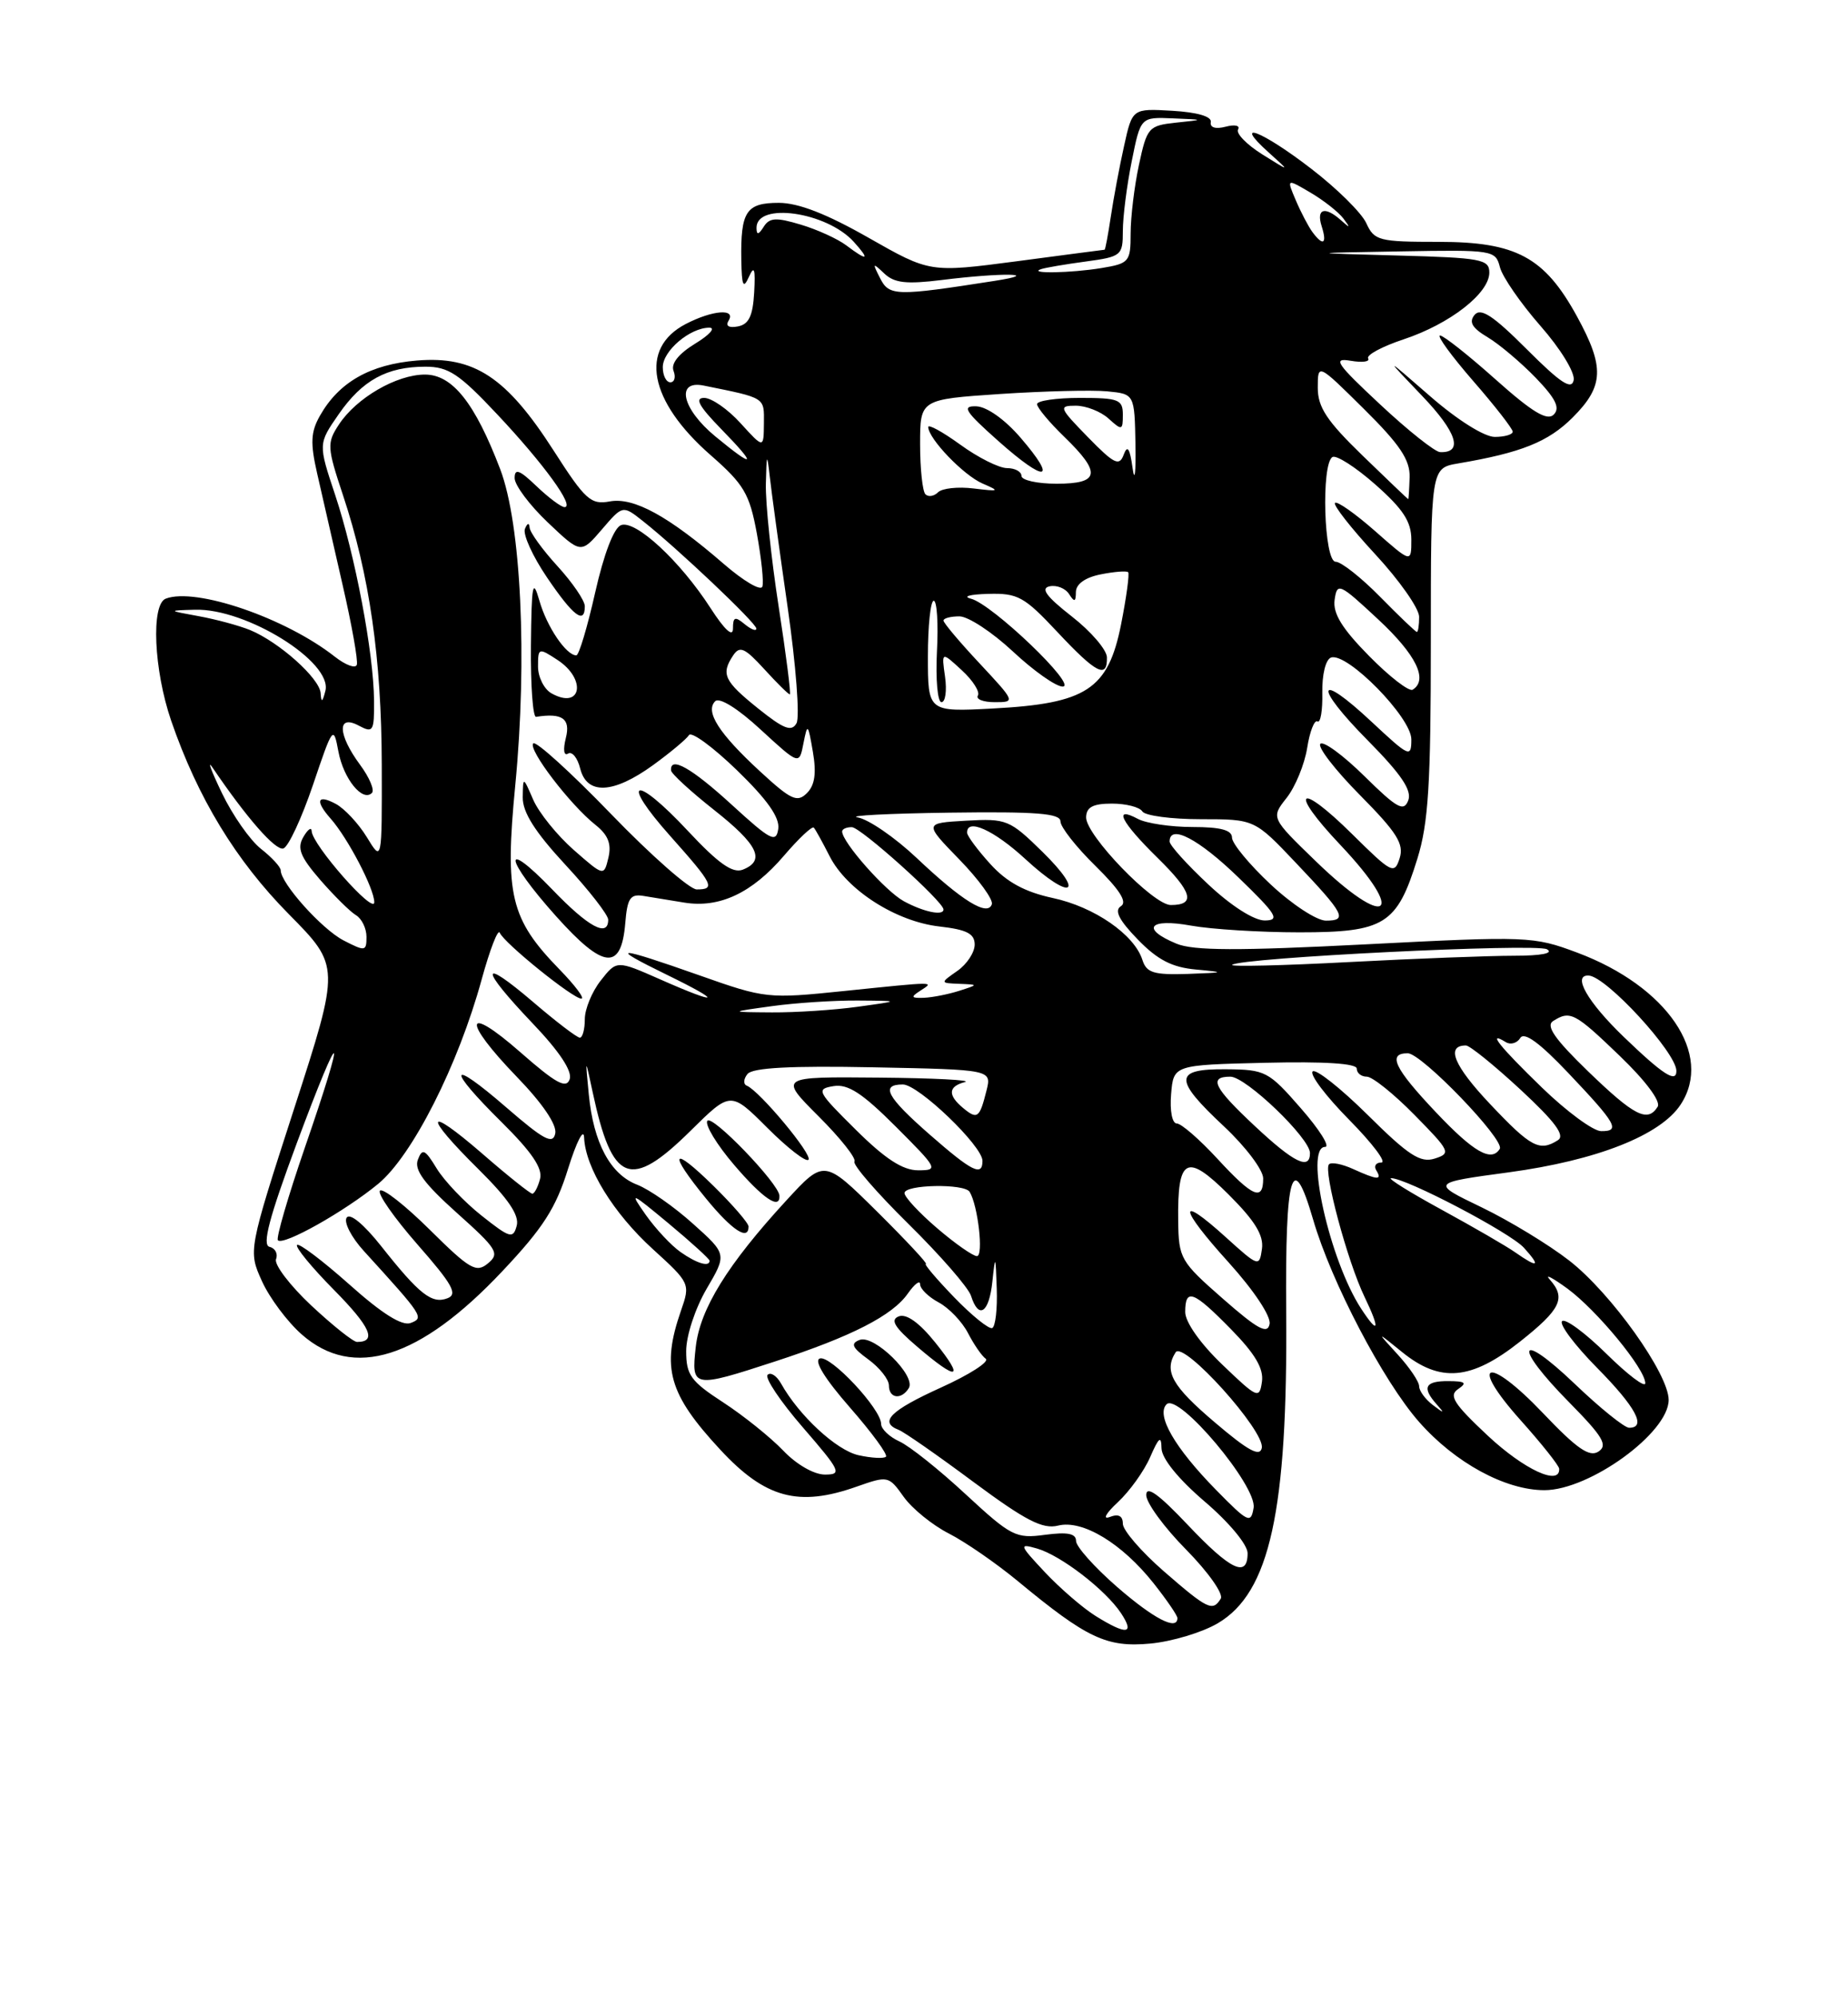 <?xml version="1.0" encoding="UTF-8" standalone="no"?>
<!DOCTYPE svg PUBLIC "-//W3C//DTD SVG 1.1//EN" "http://www.w3.org/Graphics/SVG/1.1/DTD/svg11.dtd" >
<svg xmlns="http://www.w3.org/2000/svg" xmlns:xlink="http://www.w3.org/1999/xlink" version="1.1" viewBox="0 0 237 256">
 <g >
 <path fill="currentColor"
d=" M 156.19 208.05 C 162.86 204.12 165.15 193.66 164.95 168.14 C 164.81 150.31 165.73 147.13 168.40 156.30 C 170.72 164.29 177.39 177.03 181.99 182.25 C 186.60 187.49 193.06 191.00 198.07 191.00 C 203.87 190.99 214.00 183.64 214.00 179.43 C 214.00 176.09 206.63 165.76 201.26 161.58 C 198.64 159.54 193.57 156.46 190.00 154.74 C 183.50 151.61 183.50 151.61 193.50 150.26 C 204.79 148.73 212.96 145.51 215.54 141.57 C 219.76 135.15 213.80 126.41 202.27 122.10 C 196.65 120.00 195.95 119.97 175.12 121.04 C 158.76 121.88 153.06 121.86 150.87 120.95 C 146.25 119.03 147.36 117.66 152.75 118.64 C 155.36 119.11 161.62 119.50 166.65 119.50 C 177.57 119.50 179.16 118.51 181.77 110.07 C 183.19 105.50 183.50 100.51 183.50 82.25 C 183.50 60.00 183.50 60.00 187.00 59.40 C 195.09 58.03 198.56 56.64 201.69 53.51 C 205.71 49.49 205.81 47.06 202.23 40.53 C 198.07 32.95 194.44 31.00 184.51 31.00 C 176.85 31.00 176.25 30.85 175.23 28.62 C 174.64 27.30 171.45 24.15 168.15 21.62 C 161.80 16.73 157.95 15.26 162.69 19.53 C 165.50 22.05 165.50 22.05 161.87 19.78 C 159.87 18.52 158.48 17.09 158.78 16.59 C 159.07 16.09 158.36 15.93 157.19 16.24 C 155.89 16.58 155.15 16.35 155.28 15.65 C 155.42 14.93 153.55 14.39 150.36 14.20 C 145.22 13.90 145.22 13.90 144.16 18.70 C 143.57 21.34 142.81 25.41 142.46 27.75 C 142.11 30.09 141.75 32.00 141.66 32.01 C 141.57 32.01 136.50 32.68 130.38 33.49 C 119.26 34.95 119.26 34.95 111.40 30.48 C 106.03 27.42 102.39 26.00 99.88 26.00 C 95.69 26.00 94.97 27.10 95.07 33.33 C 95.13 36.65 95.32 37.09 96.04 35.50 C 96.73 33.96 96.89 34.43 96.72 37.49 C 96.55 40.49 96.04 41.57 94.63 41.84 C 93.47 42.06 93.02 41.78 93.44 41.10 C 94.42 39.51 91.40 39.74 87.96 41.52 C 81.93 44.64 83.20 51.40 91.14 58.34 C 95.41 62.08 96.12 63.27 97.06 68.36 C 97.64 71.53 97.97 74.60 97.77 75.19 C 97.57 75.78 95.35 74.47 92.82 72.28 C 85.73 66.14 81.27 63.70 78.20 64.27 C 75.77 64.72 75.05 64.07 71.00 57.75 C 64.95 48.33 60.81 45.60 53.47 46.21 C 47.47 46.71 43.48 48.97 41.04 53.27 C 39.85 55.36 39.78 56.77 40.67 60.67 C 41.27 63.33 42.73 69.72 43.92 74.89 C 45.11 80.05 45.94 84.69 45.76 85.21 C 45.59 85.72 44.32 85.25 42.94 84.17 C 36.64 79.21 25.10 75.26 21.26 76.73 C 19.35 77.46 19.72 85.87 21.95 92.37 C 25.36 102.27 30.24 110.29 37.04 117.17 C 43.63 123.84 43.63 123.84 37.73 142.07 C 31.83 160.31 31.83 160.31 33.59 164.20 C 34.56 166.35 36.86 169.43 38.71 171.05 C 45.31 176.85 53.83 174.17 64.39 162.97 C 69.66 157.39 71.29 154.85 72.86 149.78 C 73.94 146.33 74.86 144.53 74.91 145.79 C 75.06 149.66 78.67 155.51 83.73 160.11 C 88.50 164.45 88.54 164.54 87.33 168.00 C 84.79 175.31 85.74 178.67 92.40 185.84 C 98.15 192.03 102.41 193.18 109.85 190.55 C 113.88 189.13 113.97 189.15 115.90 191.86 C 116.98 193.37 119.58 195.48 121.68 196.55 C 123.78 197.62 127.75 200.36 130.50 202.63 C 139.41 210.00 141.92 211.18 147.53 210.66 C 150.30 210.40 154.20 209.23 156.19 208.05 Z  M 140.50 207.12 C 138.85 206.09 135.93 203.56 134.00 201.51 C 130.70 197.99 130.65 197.81 133.00 198.48 C 136.05 199.36 141.76 203.75 143.77 206.77 C 145.57 209.49 144.48 209.60 140.50 207.12 Z  M 143.25 203.39 C 140.36 200.87 138.00 198.23 138.00 197.51 C 138.00 196.55 136.91 196.34 134.02 196.72 C 130.28 197.23 129.68 196.92 123.86 191.54 C 120.47 188.39 116.63 185.33 115.34 184.75 C 114.05 184.16 113.00 183.15 113.00 182.51 C 113.00 180.59 106.51 173.66 105.14 174.12 C 104.34 174.39 105.78 176.72 108.99 180.39 C 111.80 183.60 113.89 186.45 113.62 186.71 C 113.36 186.97 111.78 186.89 110.11 186.52 C 107.28 185.90 102.47 181.45 100.16 177.32 C 99.60 176.33 98.83 175.83 98.44 176.22 C 98.06 176.61 100.09 179.64 102.97 182.96 C 107.82 188.56 108.02 189.00 105.79 189.00 C 104.39 189.00 102.13 187.70 100.44 185.92 C 98.82 184.23 95.36 181.45 92.75 179.75 C 88.58 177.04 88.00 176.24 88.00 173.17 C 88.00 171.21 89.15 167.72 90.61 165.21 C 93.23 160.75 93.23 160.75 88.86 156.84 C 86.46 154.68 83.25 152.44 81.72 151.85 C 78.27 150.53 76.11 146.49 75.51 140.27 C 75.05 135.50 75.05 135.50 76.01 140.00 C 78.51 151.67 80.82 152.58 88.57 144.93 C 93.70 139.86 93.70 139.86 98.40 144.55 C 100.98 147.13 103.36 148.98 103.68 148.65 C 104.28 148.06 97.41 139.82 95.77 139.15 C 95.30 138.96 95.35 138.29 95.87 137.65 C 96.54 136.85 101.43 136.59 112.01 136.80 C 127.19 137.10 127.19 137.10 126.51 139.80 C 125.63 143.31 125.34 143.53 123.52 142.02 C 121.52 140.36 121.60 139.25 123.75 138.69 C 124.71 138.44 119.74 138.18 112.70 138.12 C 99.90 138.00 99.90 138.00 104.97 143.07 C 107.76 145.85 109.83 148.46 109.58 148.87 C 109.33 149.28 112.45 152.88 116.52 156.89 C 120.59 160.90 124.19 165.03 124.53 166.09 C 125.51 169.18 126.85 168.29 127.27 164.25 C 127.64 160.77 127.68 160.84 127.83 165.19 C 127.92 167.77 127.66 170.03 127.25 170.22 C 126.84 170.40 124.64 168.63 122.37 166.28 C 120.09 163.92 118.46 162.00 118.74 162.00 C 119.02 162.00 116.20 158.98 112.48 155.29 C 105.70 148.59 105.70 148.59 100.85 153.86 C 93.30 162.07 89.78 167.76 89.23 172.63 C 88.64 177.91 88.84 177.95 99.43 174.49 C 109.21 171.30 114.46 168.62 116.43 165.79 C 117.30 164.56 118.00 164.03 118.00 164.61 C 118.00 165.19 119.08 166.24 120.39 166.94 C 121.70 167.64 123.39 169.41 124.14 170.86 C 124.89 172.31 125.91 173.80 126.42 174.16 C 126.92 174.53 124.34 176.19 120.67 177.85 C 114.18 180.79 112.69 182.28 115.25 183.27 C 115.94 183.53 120.26 186.54 124.86 189.96 C 131.53 194.90 133.72 196.03 135.69 195.54 C 138.83 194.75 143.89 197.81 147.96 202.95 C 149.63 205.06 151.00 207.06 151.00 207.39 C 151.00 209.06 147.97 207.49 143.25 203.39 Z  M 116.55 177.92 C 117.52 176.35 112.10 171.03 110.25 171.74 C 109.04 172.20 109.27 172.72 111.36 174.24 C 112.81 175.30 114.00 176.80 114.00 177.58 C 114.00 179.25 115.60 179.46 116.55 177.92 Z  M 119.94 172.07 C 117.91 169.54 116.25 168.35 115.27 168.72 C 114.13 169.16 114.70 170.11 117.63 172.61 C 122.84 177.07 123.78 176.85 119.94 172.07 Z  M 96.00 157.21 C 96.00 156.77 93.97 154.43 91.50 152.00 C 86.11 146.71 85.61 147.59 90.57 153.65 C 93.89 157.70 96.00 159.08 96.00 157.21 Z  M 99.96 153.25 C 99.88 151.69 91.27 142.76 90.71 143.66 C 90.39 144.18 91.93 146.72 94.14 149.30 C 97.83 153.62 100.06 155.13 99.96 153.25 Z  M 149.25 201.39 C 146.36 198.87 144.00 196.14 144.00 195.30 C 144.00 194.29 143.44 194.00 142.31 194.44 C 141.37 194.80 141.83 193.96 143.35 192.55 C 144.86 191.15 146.73 188.55 147.51 186.75 C 148.62 184.20 148.93 183.96 148.96 185.63 C 148.99 186.94 151.10 189.55 154.50 192.46 C 157.63 195.13 160.00 197.98 160.00 199.08 C 160.00 202.30 157.82 201.26 152.29 195.41 C 148.58 191.49 147.00 190.36 147.00 191.63 C 147.00 192.62 149.30 195.77 152.12 198.62 C 154.94 201.48 156.93 204.30 156.56 204.90 C 155.52 206.59 154.89 206.29 149.25 201.39 Z  M 155.95 190.96 C 150.65 185.56 148.23 181.37 149.61 179.99 C 151.13 178.47 161.23 190.47 160.77 193.26 C 160.43 195.33 160.07 195.16 155.95 190.96 Z  M 190.82 184.03 C 186.44 179.93 185.76 178.87 187.00 178.04 C 188.19 177.24 187.93 177.03 185.75 177.02 C 182.75 177.00 182.32 177.84 184.25 180.00 C 185.31 181.19 185.24 181.21 183.75 180.08 C 182.79 179.35 182.00 178.27 182.00 177.68 C 182.00 177.09 180.76 175.26 179.25 173.61 C 176.50 170.61 176.50 170.61 179.83 173.31 C 184.71 177.26 188.67 176.91 194.91 171.98 C 200.18 167.81 200.87 166.38 198.75 164.00 C 198.06 163.23 199.07 163.75 201.00 165.15 C 204.79 167.93 211.00 175.46 211.00 177.29 C 211.00 177.91 208.76 176.22 206.02 173.52 C 203.29 170.83 200.72 168.94 200.33 169.34 C 199.94 169.73 201.95 172.41 204.81 175.31 C 209.79 180.35 211.21 183.00 208.93 183.00 C 208.33 183.00 205.18 180.46 201.93 177.35 C 194.60 170.36 194.02 172.43 201.25 179.75 C 205.57 184.13 206.23 185.24 205.00 186.05 C 203.84 186.81 202.23 185.69 197.88 181.12 C 190.76 173.65 188.23 174.45 195.01 182.03 C 197.71 185.04 199.93 187.84 199.96 188.25 C 200.09 190.51 195.47 188.37 190.82 184.03 Z  M 155.82 182.33 C 150.29 177.64 149.24 175.75 150.77 173.33 C 151.76 171.79 162.26 183.44 161.82 185.59 C 161.58 186.77 160.07 185.95 155.82 182.33 Z  M 156.75 174.90 C 153.94 172.21 152.00 169.46 152.00 168.17 C 152.00 165.05 153.04 165.44 157.88 170.38 C 160.96 173.52 162.08 175.41 161.84 177.10 C 161.52 179.34 161.27 179.24 156.75 174.90 Z  M 39.92 167.33 C 37.17 164.75 35.14 162.08 35.40 161.39 C 35.67 160.69 35.29 159.98 34.56 159.81 C 33.59 159.58 34.52 156.06 38.07 146.50 C 43.90 130.85 44.56 131.27 39.08 147.14 C 36.93 153.39 35.38 158.71 35.64 158.97 C 36.36 159.69 44.20 155.28 48.50 151.74 C 52.89 148.12 58.77 136.51 61.78 125.51 C 62.83 121.69 63.87 119.01 64.09 119.55 C 64.63 120.86 73.47 128.00 74.56 128.00 C 75.02 128.00 73.76 126.31 71.75 124.25 C 65.45 117.78 64.72 114.73 66.08 100.66 C 67.65 84.43 66.83 67.16 64.15 60.14 C 60.91 51.65 58.02 48.01 54.50 48.01 C 50.86 48.01 45.70 51.00 43.46 54.42 C 41.91 56.78 41.94 57.32 43.99 63.48 C 47.38 73.67 48.93 84.39 48.96 98.00 C 48.99 110.50 48.99 110.50 47.05 107.31 C 45.98 105.56 44.18 103.63 43.05 103.03 C 40.68 101.76 40.38 102.64 42.40 104.92 C 44.61 107.42 48.00 113.91 48.00 115.64 C 48.00 117.32 40.02 108.26 39.97 106.52 C 39.95 105.96 39.47 106.30 38.90 107.29 C 38.07 108.72 38.50 109.81 41.08 112.79 C 42.86 114.83 44.91 116.86 45.65 117.30 C 46.39 117.74 47.00 118.99 47.00 120.08 C 47.00 121.94 46.84 121.97 44.05 120.53 C 41.27 119.09 36.00 113.21 36.00 111.55 C 36.00 111.13 34.86 109.89 33.47 108.80 C 32.07 107.70 29.82 104.48 28.46 101.65 C 27.10 98.82 26.55 97.34 27.24 98.36 C 31.62 104.82 35.33 109.06 36.34 108.75 C 36.98 108.55 38.68 104.89 40.13 100.63 C 42.69 93.05 42.77 92.95 43.40 96.33 C 44.06 99.83 46.50 102.84 47.70 101.63 C 48.06 101.27 47.38 99.65 46.18 98.03 C 43.31 94.14 43.21 91.51 46.00 93.00 C 47.86 93.99 48.00 93.76 47.97 89.79 C 47.92 83.69 45.54 71.14 42.99 63.46 C 40.80 56.89 40.80 56.89 43.44 53.09 C 46.46 48.73 49.62 47.00 54.56 47.00 C 57.51 47.00 58.88 47.91 63.76 53.10 C 69.74 59.45 73.77 65.00 72.40 65.00 C 71.97 65.00 70.35 63.79 68.80 62.31 C 66.62 60.22 66.00 59.99 66.00 61.28 C 66.00 62.18 67.91 64.74 70.25 66.96 C 74.50 70.99 74.50 70.99 77.18 67.87 C 79.86 64.74 79.86 64.74 82.44 66.78 C 86.85 70.25 97.00 79.86 97.00 80.57 C 97.00 80.94 96.33 80.68 95.50 80.00 C 94.26 78.97 94.00 79.07 94.00 80.57 C 94.00 81.72 92.94 80.75 91.13 77.95 C 87.23 71.90 81.49 66.60 79.64 67.31 C 78.72 67.66 77.44 71.02 76.33 75.94 C 75.33 80.37 74.25 84.00 73.91 84.00 C 72.61 84.00 70.12 80.32 69.18 77.00 C 68.32 74.01 68.17 74.84 68.09 82.75 C 68.04 87.84 68.34 91.95 68.75 91.88 C 72.12 91.35 73.19 92.11 72.57 94.58 C 72.19 96.09 72.31 96.93 72.85 96.59 C 73.37 96.27 74.07 97.14 74.41 98.51 C 75.27 101.92 78.65 101.76 83.75 98.07 C 85.98 96.45 88.05 94.72 88.36 94.22 C 88.67 93.72 91.44 95.75 94.52 98.73 C 98.41 102.50 100.02 104.79 99.81 106.24 C 99.54 108.08 98.84 107.72 93.86 103.16 C 88.68 98.42 85.91 96.86 86.06 98.75 C 86.09 99.16 88.56 101.43 91.56 103.80 C 97.23 108.27 98.21 110.31 95.25 111.47 C 93.95 111.97 92.13 110.68 88.22 106.50 C 81.38 99.17 79.37 99.77 85.97 107.17 C 91.48 113.35 91.80 114.00 89.35 114.00 C 88.45 114.00 83.50 109.65 78.36 104.33 C 73.22 99.01 68.73 94.94 68.39 95.28 C 67.66 96.01 73.11 103.15 76.37 105.73 C 77.99 107.02 78.44 108.16 78.03 109.92 C 77.45 112.33 77.45 112.33 73.58 108.94 C 71.45 107.07 69.12 104.18 68.39 102.52 C 67.08 99.50 67.08 99.50 67.04 102.19 C 67.01 104.10 68.60 106.62 72.50 110.83 C 75.53 114.09 78.00 117.27 78.00 117.88 C 78.00 120.20 75.47 118.84 70.82 114.00 C 64.28 107.22 64.68 110.03 71.31 117.43 C 77.41 124.24 79.68 124.47 80.19 118.31 C 80.45 115.13 80.83 114.56 82.50 114.83 C 83.60 115.01 85.97 115.40 87.77 115.69 C 92.28 116.42 96.45 114.46 100.53 109.69 C 102.43 107.47 104.16 105.84 104.37 106.08 C 104.58 106.31 105.49 107.96 106.40 109.75 C 108.61 114.09 114.92 118.12 120.48 118.75 C 123.99 119.15 125.00 119.67 125.00 121.07 C 125.00 122.07 124.00 123.59 122.78 124.44 C 120.55 126.00 120.55 126.00 123.03 126.10 C 125.50 126.20 125.50 126.20 123.00 127.00 C 121.62 127.44 119.60 127.84 118.50 127.89 C 116.85 127.95 116.76 127.80 118.00 127.00 C 119.87 125.79 120.22 125.79 108.25 127.02 C 98.47 128.03 98.13 127.99 89.72 125.02 C 78.98 121.23 77.85 121.20 85.50 124.93 C 92.86 128.51 92.31 128.91 84.67 125.53 C 79.09 123.07 79.09 123.07 77.05 125.67 C 75.92 127.10 75.00 129.33 75.00 130.63 C 75.00 131.94 74.71 133.00 74.36 133.00 C 74.00 133.00 71.30 130.94 68.36 128.42 C 61.49 122.56 61.47 123.99 68.31 131.17 C 71.75 134.77 73.42 137.30 73.06 138.33 C 72.62 139.59 71.29 138.86 66.75 134.88 C 59.53 128.55 59.22 130.72 66.29 138.03 C 69.59 141.44 71.44 144.17 71.21 145.28 C 70.91 146.73 69.76 146.12 64.92 141.93 C 57.53 135.53 57.18 136.77 64.38 143.88 C 68.18 147.64 69.62 149.75 69.26 151.10 C 68.99 152.14 68.54 153.00 68.27 153.00 C 68.00 153.00 65.12 150.71 61.89 147.90 C 54.52 141.52 54.20 142.79 61.38 149.88 C 65.17 153.63 66.62 155.76 66.27 157.09 C 65.81 158.82 65.42 158.71 61.76 155.81 C 59.55 154.06 56.96 151.34 56.00 149.76 C 54.50 147.30 54.16 147.14 53.59 148.64 C 53.09 149.93 54.39 151.70 58.59 155.46 C 63.76 160.08 64.12 160.66 62.58 161.93 C 61.08 163.18 60.26 162.71 55.14 157.64 C 51.98 154.51 49.09 152.24 48.73 152.61 C 48.36 152.97 50.54 156.08 53.55 159.52 C 58.02 164.61 58.74 165.89 57.39 166.40 C 55.39 167.17 53.79 165.92 48.90 159.74 C 46.65 156.90 44.86 155.42 44.45 156.08 C 44.08 156.68 45.07 158.60 46.66 160.34 C 54.29 168.72 54.41 168.90 52.67 169.57 C 51.57 169.99 49.01 168.39 44.81 164.64 C 41.38 161.59 38.36 159.31 38.10 159.57 C 37.83 159.83 39.96 162.43 42.83 165.33 C 47.52 170.08 48.37 172.00 45.79 172.00 C 45.31 172.00 42.67 169.90 39.92 167.33 Z  M 75.00 77.70 C 75.00 76.98 73.42 74.67 71.50 72.57 C 69.58 70.47 67.96 68.24 67.92 67.62 C 67.87 66.96 67.63 67.03 67.32 67.79 C 67.04 68.50 68.31 71.30 70.15 74.01 C 73.52 78.98 75.00 80.10 75.00 77.70 Z  M 156.83 166.46 C 151.39 161.70 151.16 161.30 151.10 156.50 C 150.99 148.35 152.17 147.73 157.56 153.10 C 160.95 156.48 162.09 158.34 161.84 160.08 C 161.51 162.41 161.41 162.38 157.22 158.59 C 150.96 152.92 151.15 154.73 157.58 161.82 C 160.81 165.40 163.01 168.70 162.82 169.70 C 162.56 171.06 161.31 170.39 156.83 166.46 Z  M 174.57 167.75 C 170.50 161.52 167.26 147.00 169.94 147.00 C 170.62 147.00 169.21 144.77 166.83 142.05 C 162.69 137.30 162.27 137.09 157.25 137.05 C 150.51 136.99 150.47 138.30 157.00 144.40 C 159.75 146.98 162.00 149.96 162.00 151.04 C 162.00 154.01 160.66 153.44 156.11 148.50 C 153.83 146.03 151.49 144.00 150.92 144.00 C 150.33 144.00 150.01 142.38 150.19 140.25 C 150.50 136.50 150.50 136.50 162.25 136.22 C 169.84 136.04 174.00 136.30 174.00 136.97 C 174.00 137.54 174.58 138.00 175.29 138.00 C 176.00 138.00 178.75 140.20 181.40 142.90 C 185.99 147.56 186.12 147.83 183.99 148.50 C 182.16 149.08 180.64 148.10 175.41 142.91 C 171.91 139.45 168.73 136.94 168.34 137.33 C 167.94 137.73 170.05 140.51 173.02 143.52 C 176.00 146.54 177.86 149.00 177.16 149.00 C 176.46 149.00 176.16 149.45 176.50 150.00 C 177.30 151.30 176.67 151.26 173.54 149.84 C 172.14 149.20 170.74 148.92 170.44 149.23 C 169.67 150.00 172.80 161.68 175.00 166.23 C 177.03 170.44 176.82 171.19 174.57 167.75 Z  M 87.28 160.48 C 86.09 159.65 84.09 157.51 82.83 155.73 C 80.68 152.67 80.83 152.73 85.78 156.84 C 88.65 159.23 91.00 161.37 91.00 161.59 C 91.00 162.43 89.37 161.95 87.28 160.48 Z  M 194.37 160.55 C 193.23 159.74 188.96 157.28 184.90 155.06 C 180.83 152.84 177.90 151.02 178.40 151.01 C 180.31 150.98 193.67 157.98 195.44 159.93 C 197.64 162.36 197.26 162.57 194.37 160.55 Z  M 120.18 157.42 C 117.88 155.45 116.00 153.43 116.00 152.92 C 116.00 151.82 123.68 151.67 124.35 152.76 C 125.42 154.49 126.16 161.00 125.29 161.00 C 124.78 161.00 122.48 159.39 120.18 157.42 Z  M 109.75 144.80 C 104.78 139.88 104.63 139.58 106.90 139.21 C 108.75 138.91 110.59 140.11 114.89 144.41 C 120.29 149.81 120.39 150.00 117.74 150.00 C 115.77 150.00 113.51 148.53 109.75 144.80 Z  M 119.23 145.42 C 113.71 140.59 112.86 139.00 115.79 139.00 C 117.78 139.00 126.00 146.88 126.00 148.79 C 126.00 150.84 124.67 150.18 119.23 145.42 Z  M 160.96 144.36 C 155.65 139.40 154.95 138.00 157.79 138.00 C 159.78 138.00 168.00 145.88 168.00 147.79 C 168.00 150.03 165.95 149.03 160.96 144.36 Z  M 184.15 142.56 C 178.82 136.93 177.90 135.00 180.54 135.00 C 182.32 135.00 193.03 146.12 192.34 147.25 C 191.28 148.99 188.99 147.68 184.15 142.56 Z  M 191.09 141.50 C 186.45 136.59 185.38 134.00 188.00 134.00 C 188.49 134.00 191.64 136.55 195.00 139.66 C 199.44 143.78 200.75 145.54 199.80 146.14 C 197.44 147.64 196.34 147.06 191.09 141.50 Z  M 197.75 139.40 C 192.30 134.12 190.65 132.05 193.11 133.57 C 193.72 133.95 194.56 133.71 194.97 133.04 C 195.48 132.22 197.45 133.65 201.11 137.51 C 207.31 144.04 207.86 145.01 205.33 144.98 C 204.32 144.97 200.91 142.46 197.75 139.40 Z  M 203.68 137.33 C 199.39 133.18 198.21 131.48 199.18 130.87 C 201.37 129.48 201.96 129.79 207.74 135.35 C 211.04 138.52 213.02 141.17 212.59 141.85 C 211.31 143.92 209.59 143.04 203.68 137.33 Z  M 208.25 132.91 C 203.59 128.43 201.59 124.92 203.75 125.04 C 206.01 125.16 214.97 134.90 214.99 137.25 C 215.01 138.86 213.29 137.76 208.25 132.91 Z  M 99.00 128.96 C 102.03 128.54 106.97 128.22 110.00 128.24 C 115.50 128.28 115.50 128.28 110.00 129.04 C 106.97 129.46 102.03 129.78 99.00 129.76 C 93.50 129.72 93.50 129.72 99.00 128.96 Z  M 146.51 123.04 C 145.48 119.79 140.35 116.24 135.02 115.10 C 131.45 114.33 129.13 113.08 127.02 110.76 C 125.39 108.97 124.05 107.16 124.03 106.75 C 123.95 104.81 127.46 106.39 131.49 110.10 C 137.36 115.51 139.31 114.70 133.69 109.18 C 129.48 105.06 129.09 104.90 123.90 105.19 C 118.50 105.50 118.50 105.50 123.03 110.16 C 125.52 112.72 127.40 115.31 127.20 115.90 C 126.67 117.50 123.41 115.50 117.53 109.94 C 114.76 107.33 111.38 105.01 110.00 104.77 C 108.62 104.54 113.91 104.27 121.75 104.16 C 132.91 104.01 136.00 104.25 136.00 105.28 C 136.00 106.00 138.02 108.57 140.49 110.99 C 143.61 114.06 144.61 115.63 143.75 116.15 C 142.88 116.69 143.50 117.93 145.91 120.41 C 148.46 123.04 150.31 123.99 153.40 124.27 C 157.19 124.62 157.11 124.66 152.32 124.83 C 147.96 124.97 147.04 124.69 146.51 123.04 Z  M 158.02 123.67 C 158.99 122.75 196.96 120.88 198.39 121.67 C 199.30 122.18 197.69 122.50 194.18 122.50 C 191.06 122.50 181.54 122.86 173.02 123.31 C 164.51 123.76 157.76 123.92 158.02 123.67 Z  M 154.96 113.36 C 152.23 110.81 150.00 108.34 150.00 107.86 C 150.00 105.58 153.72 107.52 158.84 112.48 C 163.75 117.23 164.19 117.96 162.21 117.98 C 160.84 117.99 157.91 116.13 154.96 113.36 Z  M 162.96 113.36 C 160.23 110.81 158.00 108.11 158.00 107.36 C 158.00 106.39 156.54 106.00 152.93 106.00 C 150.15 106.00 147.00 105.53 145.93 104.96 C 142.69 103.23 143.76 105.35 148.46 109.96 C 152.92 114.34 153.39 116.00 150.15 116.00 C 147.90 116.00 139.23 107.02 139.29 104.75 C 139.32 103.45 140.17 103.00 142.61 103.00 C 144.41 103.00 146.16 103.45 146.50 104.00 C 146.84 104.55 150.22 105.00 154.00 105.00 C 160.89 105.00 160.89 105.00 166.19 110.59 C 172.44 117.17 172.87 118.00 170.04 118.00 C 168.87 118.00 165.68 115.91 162.96 113.36 Z  M 115.91 115.51 C 113.56 114.23 108.00 107.95 108.00 106.57 C 108.00 106.26 108.56 106.01 109.25 106.02 C 110.39 106.04 121.00 115.57 121.00 116.57 C 121.00 117.42 118.45 116.89 115.91 115.51 Z  M 168.75 110.39 C 162.99 104.82 162.99 104.82 165.01 102.26 C 166.12 100.85 167.30 97.98 167.64 95.87 C 167.97 93.76 168.57 92.23 168.96 92.47 C 169.35 92.71 169.63 91.06 169.58 88.81 C 169.54 86.45 170.01 84.53 170.70 84.28 C 172.76 83.57 181.00 91.95 181.00 94.76 C 181.00 97.15 180.75 97.04 175.93 92.54 C 168.80 85.86 168.40 87.83 175.45 94.94 C 179.72 99.26 181.10 101.31 180.60 102.60 C 180.03 104.08 179.17 103.61 174.99 99.49 C 172.27 96.81 169.72 94.94 169.33 95.34 C 168.94 95.73 171.22 98.69 174.41 101.91 C 179.16 106.71 180.08 108.17 179.50 110.00 C 178.83 112.11 178.50 111.94 173.42 106.92 C 166.48 100.06 165.19 101.21 171.89 108.29 C 180.56 117.46 177.90 119.25 168.75 110.39 Z  M 97.46 98.86 C 92.19 94.00 90.40 91.20 91.72 89.88 C 92.26 89.34 94.62 90.80 97.56 93.52 C 102.50 98.06 102.50 98.06 103.04 95.28 C 103.56 92.65 103.62 92.71 104.25 96.37 C 104.72 99.11 104.50 100.65 103.48 101.66 C 102.24 102.90 101.44 102.53 97.46 98.86 Z  M 97.23 90.81 C 92.86 87.30 92.43 86.40 94.03 84.00 C 94.87 82.74 95.51 83.03 98.00 85.75 C 99.63 87.54 101.11 89.00 101.29 89.00 C 101.46 89.00 100.82 83.94 99.86 77.75 C 98.90 71.56 98.16 64.47 98.22 62.00 C 98.31 58.13 98.37 57.99 98.71 61.00 C 98.92 62.92 99.96 70.52 101.02 77.89 C 102.08 85.25 102.59 91.91 102.15 92.70 C 101.52 93.83 100.52 93.45 97.23 90.81 Z  M 119.00 84.13 C 119.00 80.21 119.34 77.00 119.75 77.00 C 120.16 77.00 120.35 79.92 120.16 83.50 C 119.98 87.07 120.24 90.00 120.74 90.00 C 121.24 90.00 121.45 88.54 121.20 86.75 C 120.74 83.50 120.74 83.50 123.34 85.90 C 124.77 87.21 125.70 88.68 125.41 89.15 C 125.12 89.62 126.10 90.00 127.58 90.00 C 130.24 90.00 130.22 89.95 125.64 85.04 C 123.09 82.32 121.00 79.84 121.00 79.54 C 121.00 79.24 121.92 79.00 123.04 79.00 C 124.17 79.00 127.25 81.03 129.90 83.50 C 132.54 85.97 135.41 88.00 136.28 88.00 C 138.30 88.00 127.21 77.39 124.50 76.73 C 123.40 76.45 124.39 76.18 126.71 76.12 C 130.53 76.01 131.35 76.46 135.60 81.00 C 140.58 86.32 142.02 87.06 141.96 84.25 C 141.94 83.29 139.91 80.92 137.44 79.00 C 134.19 76.46 133.41 75.40 134.61 75.15 C 135.52 74.96 136.64 75.41 137.11 76.15 C 137.79 77.22 137.97 77.16 137.98 75.88 C 137.99 74.86 139.18 74.01 141.16 73.62 C 142.90 73.27 144.48 73.15 144.68 73.34 C 144.87 73.54 144.46 76.56 143.77 80.05 C 142.11 88.37 139.33 90.18 127.34 90.81 C 119.00 91.25 119.00 91.25 119.00 84.13 Z  M 41.12 88.84 C 40.98 86.92 35.79 82.29 32.06 80.75 C 30.65 80.18 27.70 79.38 25.50 78.98 C 21.50 78.25 21.50 78.25 25.00 78.15 C 31.57 77.95 42.67 84.85 41.73 88.55 C 41.35 90.03 41.20 90.10 41.12 88.84 Z  M 70.73 88.87 C 69.78 88.34 69.00 86.79 69.00 85.43 C 69.00 83.02 69.07 83.00 71.50 84.59 C 75.27 87.06 74.56 91.01 70.73 88.87 Z  M 175.58 84.08 C 172.09 80.54 170.92 78.62 171.16 76.88 C 171.48 74.62 171.76 74.74 176.75 79.39 C 181.61 83.91 183.20 87.14 181.17 88.40 C 180.71 88.68 178.20 86.74 175.58 84.08 Z  M 177.00 76.50 C 174.57 74.03 172.00 72.00 171.29 72.00 C 169.79 72.00 169.41 59.48 170.88 58.58 C 171.36 58.28 173.84 59.86 176.38 62.10 C 179.94 65.24 181.00 66.86 181.00 69.17 C 181.00 72.17 181.00 72.17 176.35 68.07 C 173.79 65.82 171.47 64.19 171.21 64.46 C 170.94 64.72 173.26 67.68 176.36 71.03 C 179.46 74.37 182.00 77.99 182.00 79.06 C 182.00 80.13 181.87 81.00 181.71 81.00 C 181.55 81.00 179.43 78.97 177.00 76.50 Z  M 118.68 63.35 C 118.31 62.97 118.00 60.08 118.00 56.93 C 118.00 51.19 118.00 51.19 128.25 50.50 C 133.89 50.13 140.07 49.97 142.00 50.16 C 145.50 50.50 145.50 50.50 145.62 57.00 C 145.68 60.58 145.52 61.92 145.25 60.00 C 144.90 57.45 144.59 56.98 144.11 58.28 C 143.55 59.80 142.90 59.49 139.52 56.03 C 135.81 52.23 135.73 52.00 137.97 52.00 C 139.27 52.00 141.17 52.74 142.17 53.65 C 143.89 55.21 144.00 55.18 144.00 53.15 C 144.00 51.21 143.47 51.00 138.50 51.00 C 135.47 51.00 133.00 51.36 133.00 51.80 C 133.00 52.25 134.57 54.13 136.50 56.00 C 141.28 60.63 141.05 62.00 135.50 62.00 C 133.03 62.00 131.00 61.55 131.00 61.00 C 131.00 60.45 130.17 60.00 129.15 60.00 C 128.13 60.00 125.43 58.65 123.15 56.99 C 120.87 55.34 119.02 54.33 119.04 54.74 C 119.11 56.28 123.58 60.92 126.00 61.97 C 128.29 62.96 128.19 63.01 124.87 62.61 C 122.87 62.36 120.82 62.58 120.30 63.10 C 119.79 63.61 119.06 63.73 118.68 63.35 Z  M 130.89 56.11 C 128.89 53.78 126.57 52.13 125.22 52.08 C 123.29 52.01 123.74 52.71 128.07 56.56 C 134.14 61.95 135.70 61.70 130.89 56.11 Z  M 174.75 58.40 C 170.16 53.95 169.00 52.20 169.00 49.70 C 169.00 46.56 169.00 46.56 174.93 52.43 C 179.52 56.97 180.84 58.94 180.78 61.15 C 180.73 62.72 180.65 63.99 180.60 63.98 C 180.54 63.97 177.91 61.46 174.75 58.40 Z  M 91.73 55.93 C 87.46 52.41 86.61 48.68 90.25 49.42 C 98.24 51.04 98.00 50.89 97.97 54.27 C 97.94 57.50 97.94 57.50 94.98 54.25 C 93.36 52.46 91.26 51.00 90.31 51.00 C 89.05 51.00 89.64 52.07 92.50 55.00 C 97.16 59.78 96.85 60.15 91.73 55.93 Z  M 177.00 51.84 C 171.35 46.57 170.86 45.84 173.22 46.24 C 174.72 46.50 175.72 46.36 175.46 45.94 C 175.20 45.51 177.25 44.41 180.02 43.49 C 185.95 41.52 191.00 37.59 191.00 34.94 C 191.00 33.23 189.97 33.04 179.25 32.75 C 167.50 32.43 167.50 32.43 179.64 32.22 C 191.48 32.01 191.80 32.06 192.36 34.25 C 192.68 35.49 195.01 38.86 197.54 41.75 C 200.12 44.68 202.00 47.75 201.82 48.72 C 201.56 50.03 200.15 49.11 195.82 44.78 C 191.50 40.46 189.91 39.41 189.11 40.36 C 188.35 41.28 188.79 42.04 190.79 43.23 C 192.28 44.12 195.05 46.46 196.95 48.42 C 199.52 51.09 200.11 52.29 199.26 53.14 C 198.42 53.98 196.52 52.84 191.81 48.64 C 188.34 45.54 185.13 43.01 184.68 43.00 C 184.23 43.00 186.14 45.62 188.93 48.83 C 191.72 52.03 194.00 54.96 194.00 55.33 C 194.00 55.70 192.96 56.00 191.70 56.00 C 190.36 56.00 186.91 53.83 183.45 50.82 C 177.50 45.64 177.50 45.64 182.37 50.73 C 186.84 55.39 187.70 58.07 184.69 57.95 C 184.04 57.93 180.57 55.18 177.00 51.84 Z  M 85.00 47.06 C 85.00 44.96 88.50 42.00 90.97 42.00 C 91.81 42.01 91.00 42.92 89.16 44.04 C 87.03 45.34 86.02 46.61 86.38 47.54 C 86.69 48.34 86.50 49.00 85.97 49.00 C 85.44 49.00 85.00 48.13 85.00 47.06 Z  M 112.87 35.66 C 111.86 33.68 111.90 33.63 113.40 35.05 C 114.69 36.28 116.23 36.45 120.77 35.89 C 128.50 34.92 133.88 35.02 127.50 36.01 C 114.88 37.98 114.04 37.96 112.87 35.66 Z  M 133.50 34.50 C 134.05 34.31 136.64 33.87 139.25 33.52 C 143.82 32.90 144.00 32.75 144.00 29.61 C 144.00 27.81 144.51 23.78 145.14 20.67 C 146.28 15.00 146.28 15.00 150.39 15.17 C 154.50 15.34 154.50 15.34 150.82 15.72 C 147.30 16.10 147.10 16.33 146.07 21.11 C 145.48 23.85 145.00 27.82 145.00 29.92 C 145.00 33.56 144.82 33.77 141.25 34.36 C 137.37 35.00 131.74 35.10 133.50 34.50 Z  M 108.52 31.44 C 107.43 30.62 104.81 29.42 102.69 28.79 C 99.53 27.84 98.68 27.89 97.94 29.07 C 97.28 30.11 97.03 30.15 97.02 29.22 C 96.98 25.86 106.01 27.15 109.49 30.99 C 111.63 33.36 111.28 33.52 108.52 31.44 Z  M 168.32 29.75 C 167.81 29.06 166.85 27.24 166.19 25.69 C 164.99 22.88 164.99 22.88 168.07 24.69 C 169.77 25.69 171.66 27.18 172.28 28.00 C 173.21 29.24 173.16 29.29 172.00 28.25 C 169.92 26.39 168.78 26.73 169.50 29.00 C 170.22 31.27 169.69 31.60 168.32 29.75 Z "/>
</g>
</svg>